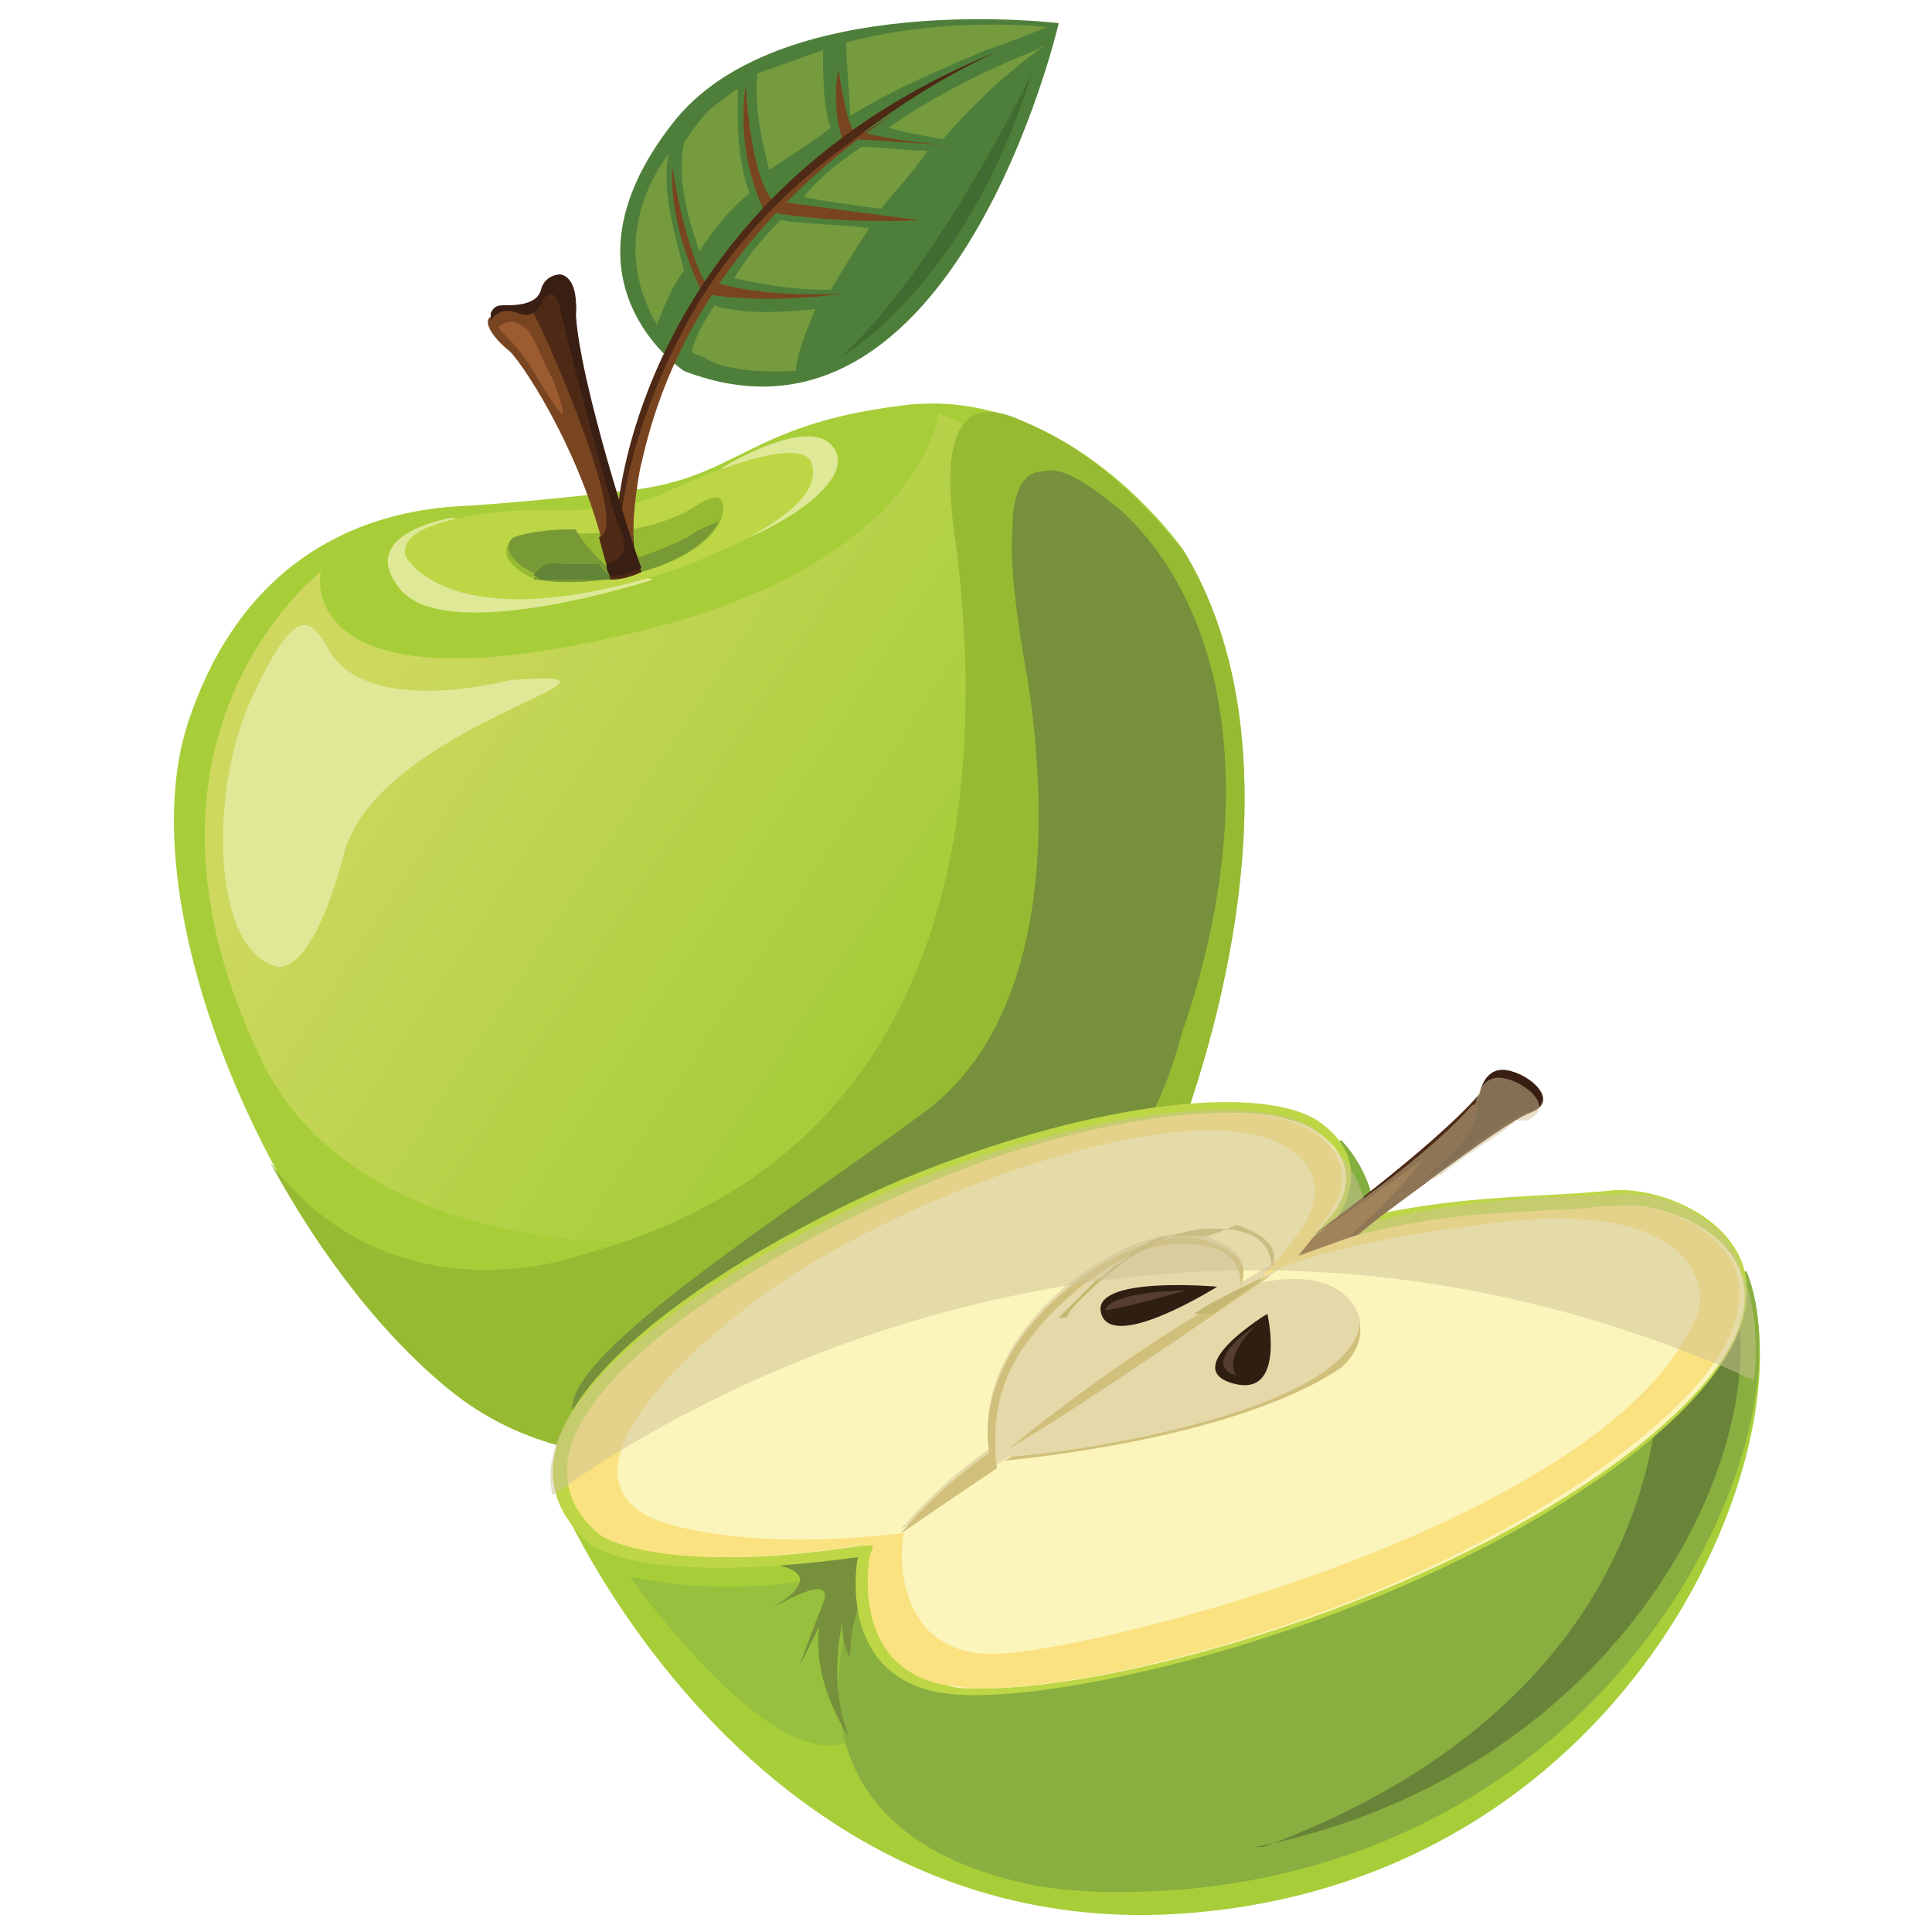 <?xml version="1.0" encoding="utf-8"?>
<!-- Generator: Adobe Illustrator 19.2.1, SVG Export Plug-In . SVG Version: 6.00 Build 0)  -->
<svg version="1.1" id="Слой_1" xmlns="http://www.w3.org/2000/svg" xmlns:xlink="http://www.w3.org/1999/xlink" x="0px" y="0px"
	 viewBox="0 0 50 50" style="enable-background:new 0 0 50 50;" xml:space="preserve">
<style type="text/css">
	.st0{fill:#A7CE38;}
	.st1{fill:url(#XMLID_2_);}
	.st2{fill:#96BA32;}
	.st3{fill:#77903B;}
	.st4{fill:#DEE896;}
	.st5{fill:#BDD646;}
	.st6{fill:#789A36;}
	.st7{fill:#618437;}
	.st8{fill:#84A635;}
	.st9{fill:#4E7F3A;}
	.st10{fill:#794520;}
	.st11{fill:#4D2916;}
	.st12{fill:#391E13;}
	.st13{fill:#9D5B30;}
	.st14{fill:#769B3F;}
	.st15{fill:#3F6C30;}
	.st16{fill:#96C03D;}
	.st17{fill:#88AF3F;}
	.st18{fill:#698439;}
	.st19{fill:#83AE40;}
	.st20{fill:#FBF4BB;}
	.st21{fill:#D1C07B;}
	.st22{fill:#E5D8A9;}
	.st23{fill:#C5B873;}
	.st24{fill:#2F1E12;}
	.st25{fill:#734320;}
	.st26{fill:#FAE280;}
	.st27{fill:#563E32;}
	.st28{fill:#553E31;}
	.st29{opacity:0.5;fill:#CEC296;}
</style>
<g>
	<g>
		<g>
			<path id="XMLID_1216_" class="st0" d="M20.9,37c0,0,4.5,1.3,7-2.3c2.5-3.5,6.6-14.2,2.7-20.5c0,0-3-4.3-7.3-3.7
				c-4,0.5-4.2,1.9-7.1,2.2c0,0-2.5,0.3-4.3,0.4c-1.8,0.1-5.4,0.8-7,5.5c-1.7,4.9,2.3,13.9,6.9,17.5C15.7,39.1,20.9,37,20.9,37z"/>
			<linearGradient id="XMLID_2_" gradientUnits="userSpaceOnUse" x1="10.216" y1="16.01" x2="23.941" y2="24.935">
				<stop  offset="0" style="stop-color:#CED85F"/>
				<stop  offset="1" style="stop-color:#A5CD39"/>
			</linearGradient>
			<path id="XMLID_1215_" class="st1" d="M8.3,14.8c0,0-5.6,4.3-1.5,12.7c4.1,8.4,24.1,4.5,24.5-4.3c0.4-8.7-2.4-10.5-7-12.5
				c0,0-0.4,3.8-7.6,5.6C7.5,18.6,8.3,14.8,8.3,14.8z"/>
			<path id="XMLID_1214_" class="st2" d="M26.7,11c-0.5-0.2-2.6-1.5-2,2.8c0.9,6.6,0.2,15.9-9.4,18.6c0,0-5,2-8.3-2.3l0,0
				c1.3,2.4,3,4.6,4.8,6c3.9,3,9.1,0.9,9.1,0.9s4.5,1.3,7-2.3c2.5-3.5,6.6-14.2,2.7-20.5C30.5,14.2,29.1,12.1,26.7,11z"/>
			<path id="XMLID_1213_" class="st3" d="M27,12.2c-0.8,0-0.8,1.2-0.8,1.6c-0.1,1,0.3,3.3,0.4,3.8c0.3,2,1.1,8.4-2.7,11.2
				c-3.5,2.6-9.9,6.6-9,7.9c0,0,12.7-4.6,14.3-6.9c0.7-0.9,1.1-2,1.4-3.1c1-2.9,1.5-6.2,0.8-9.2c-0.4-1.6-1.1-3.1-2.4-4.3
				C28.6,12.9,27.6,12,27,12.2C27,12.2,27,12.2,27,12.2z"/>
			<path id="XMLID_1212_" class="st4" d="M18.7,12.1c0,0,2.1-1.3,2.8-0.6c0.7,0.7-0.7,1.8-2.1,2.4C18,14.4,18.7,12.1,18.7,12.1z"/>
			<path id="XMLID_1211_" class="st4" d="M11.7,13.4c0,0-2.6,0.4-1.3,1.9c1.3,1.4,6.5-0.3,6.5-0.3L11.7,13.4z"/>
			<g>
				<path id="XMLID_1210_" class="st5" d="M13.7,13.2c0,0-3.5,0.1-3.2,1.2c0,0,1.1,2.2,6.8,0.4c0,0,4.2-1.4,3.7-2.8c0,0,0-1-3.9,0.8
					C17.1,12.8,16.1,13.3,13.7,13.2z"/>
				<path id="XMLID_1209_" class="st2" d="M18,13.1c0,0-1.1,0.8-3.3,0.7c-2.3-0.1-1.7,0.9-0.8,1.2c0,0,1.5,0.3,3.3-0.4
					c0.8-0.3,1.4-0.8,1.5-1.3C18.7,13.3,18.9,12.5,18,13.1z"/>
				<path id="XMLID_1208_" class="st6" d="M16,14.9c-0.4-0.3-0.9-0.8-1.1-1.2c0,0,0,0-0.1,0c-0.7,0-1.2,0.1-1.5,0.2
					c-0.4,0.3,0.1,0.8,0.7,1C13.9,15,14.8,15.1,16,14.9z"/>
			</g>
			<path id="XMLID_1207_" class="st6" d="M17.2,14.6c0.7-0.3,1.2-0.7,1.4-1.1c0,0,0,0,0,0c-0.3,0.1-0.7,0.3-0.8,0.4
				c-1.4,0.7-2.4,0.8-3.2,0.8c-0.6-0.1-0.7,0.2-0.8,0.3c0,0,0.1,0,0.1,0C13.9,15,15.4,15.3,17.2,14.6z"/>
			<path id="XMLID_1206_" class="st7" d="M14,15C14,15,14,15,14,15C14,15,14,15,14,15c0.1,0,0.2,0,0.2,0c0,0,0,0,0,0
				c0.1,0,0.1,0,0.2,0c0,0,0,0,0,0c0.1,0,0.2,0,0.2,0c0,0,0,0,0,0c0.1,0,0.2,0,0.3,0c0,0,0,0,0,0c0.1,0,0.1,0,0.2,0c0,0,0,0,0,0
				c0.1,0,0.1,0,0.2,0c0,0,0,0,0,0c0.1,0,0.1,0,0.2,0c0,0,0,0,0,0c0.1,0,0.1,0,0.2,0c0,0,0,0,0,0c0.1,0,0.1,0,0.2,0c0,0,0,0,0,0
				c-0.1-0.1-0.3-0.2-0.4-0.4c-0.3,0-0.6,0-0.9,0c-0.6-0.1-0.7,0.2-0.8,0.3C13.9,14.9,13.9,14.9,14,15C13.9,15,13.9,15,14,15
				C13.9,15,14,15,14,15z"/>
			<path id="XMLID_1205_" class="st4" d="M13.2,17.6c0,0-3.7,1-4.7-0.8c-0.5-0.9-0.9-1.1-2,1.3c-1.1,2.4-1,6.4,0.6,6.9
				c0,0,0.9,0.5,1.8-2.9C9.8,18.7,17.5,17.3,13.2,17.6z"/>
			<path id="XMLID_1204_" class="st8" d="M19.6,35.5c0,0,0.2,2-1.8,2.2c0,0,0,0,0,0c1.8-0.2,3.1-0.7,3.1-0.7S19.8,36.7,19.6,35.5z"
				/>
			<path id="XMLID_1203_" class="st9" d="M17.7,9.6c0,0-3.5-2.3-0.3-6.4c2.7-3.5,10-2.6,10-2.6S24.7,12.3,17.7,9.6z"/>
			<path id="XMLID_1202_" class="st10" d="M18.3,7.8c0,0-1-1.7-0.9-3.5c0,0,0.3,2.1,0.9,3.1L18.3,7.8z"/>
			<path id="XMLID_1201_" class="st10" d="M19.9,5.7c0,0-0.9-1.5-0.6-3.5c0,0,0.1,2.3,0.7,3L19.9,5.7z"/>
			<path id="XMLID_1200_" class="st10" d="M21.8,3.6c0,0-0.3-0.8-0.1-1.8c0,0,0.2,1.4,0.4,1.6L21.8,3.6z"/>
			<path id="XMLID_1199_" class="st10" d="M18.5,7.3c0,0,1,0.4,3.3,0.3c0,0-1.9,0.3-3.6,0L18.5,7.3z"/>
			<path id="XMLID_1198_" class="st10" d="M20,5.5c0,0,1.5,0.3,3.8,0.2c0,0-3.1-0.4-3.7-0.5L20,5.5z"/>
			<path id="XMLID_1197_" class="st10" d="M22.1,3.6c0,0,1.7,0.1,2.9,0.2c0,0-2.8-0.2-2.8-0.5L22.1,3.6z"/>
			<path id="XMLID_1196_" class="st11" d="M16,13.1c0,0,0.6-8.1,9.9-11.8c0,0-7.6,3.1-9.3,10.6c0,0-0.4,1.8-0.1,2.7
				C16.6,14.6,15.6,13.9,16,13.1z"/>
			<path id="XMLID_1195_" class="st10" d="M16.4,14.4c-0.2-0.3-0.5-0.8-0.3-1.2l0,0v0c0,0,0.2-2,1.5-4.5c0.9-1.8,2.6-4,5.6-5.8
				c-2.4,1.6-5.6,4.5-6.6,9.1C16.6,11.9,16.3,13.4,16.4,14.4z"/>
			<path id="XMLID_1194_" class="st10" d="M13.2,9.1c0.4,0.4,2.1,3,2.6,5.9c0.3,0,0.6-0.1,0.8-0.2c-0.2-0.5-1.6-4.8-1.7-6.6
				c0,0,0.1-0.9-0.4-1c0,0-0.4,0-0.5,0.4c-0.1,0.4-0.7,0.4-0.9,0.4c-0.2,0-0.3,0-0.4,0.2C12.5,8.3,12.7,8.7,13.2,9.1z"/>
			<path id="XMLID_1193_" class="st11" d="M15.5,13.9c0.1,0.4,0.2,0.7,0.3,1.1c0.3,0,0.6-0.1,0.8-0.2c-0.2-0.5-1.6-4.8-1.7-6.6
				c0,0,0.1-0.9-0.4-1c0,0-0.4,0-0.5,0.4c0,0.2-0.2,0.2-0.3,0.3l0.2,0.4C13.9,8.2,16.4,13.7,15.5,13.9z"/>
			<path id="XMLID_1192_" class="st12" d="M13.4,8.1c0.5,0.2,0.6-0.3,0.7-0.4c0.1-0.1,0.3-0.2,0.4,0.3c0.1,0.5,1,4,1.5,5.6
				c0,0,0.5,0.8-0.3,1c0,0.1,0,0.2,0.1,0.3c0.3,0,0.6-0.1,0.8-0.2c-0.2-0.5-1.6-4.8-1.7-6.6c0,0,0.1-0.9-0.4-1c0,0-0.4,0-0.5,0.4
				c-0.1,0.4-0.7,0.4-0.9,0.4c-0.2,0-0.3,0-0.4,0.2c0,0.1,0,0.2,0,0.2C12.7,8.3,12.9,7.9,13.4,8.1z"/>
			<path id="XMLID_1191_" class="st13" d="M13.6,8.5c0,0-0.3-0.3-0.6-0.1c-0.3,0.1,0.2,0.2,0.8,1.2c0.6,1,1.1,1.8,0.5,0.2
				C14.2,9.7,13.8,8.6,13.6,8.5z"/>
			<path id="XMLID_1190_" class="st14" d="M17.7,7c-0.2-0.8-0.6-2.1-0.4-3c0,0-1.7,2-0.3,4.4C17.2,7.9,17.4,7.4,17.7,7z"/>
			<path id="XMLID_1189_" class="st14" d="M19.4,5c-0.4-1-0.3-2.5-0.3-2.7c-0.2,0.1-0.4,0.3-0.7,0.5c-0.4,0.4-0.7,0.9-0.7,0.9
				c-0.2,1.1,0.2,2.2,0.4,2.8C18.5,5.9,18.9,5.4,19.4,5z"/>
			<path id="XMLID_1188_" class="st14" d="M21.5,3.3c-0.2-0.5-0.2-1.4-0.2-2c-0.6,0.2-1.1,0.4-1.7,0.6c-0.1,1,0.2,2,0.3,2.5
				C20.5,4,21,3.7,21.5,3.3z"/>
			<path id="XMLID_1187_" class="st14" d="M25.5,1.3c0.6-0.2,1.1-0.4,1.6-0.6c0,0-2.6-0.3-5.2,0.4C21.9,1.7,22,2.5,22,3
				C23.3,2.2,24.6,1.7,25.5,1.3z"/>
			<path id="XMLID_1186_" class="st14" d="M21.1,8c-0.9,0.1-1.8,0.1-2.2,0c0,0-0.2,0-0.4-0.1c-0.5,0.7-0.6,1.2-0.6,1.2
				c0.1,0.1,0.3,0.1,0.4,0.2c0,0,0.6,0.4,2.3,0.3C20.6,9.3,20.8,8.7,21.1,8z"/>
			<path id="XMLID_1185_" class="st14" d="M20.2,5.7c-0.5,0.5-0.9,1-1.2,1.5c0.5,0.1,1.3,0.3,2.5,0.3c0.3-0.5,0.6-1,1-1.6
				C21.6,5.8,20.8,5.8,20.2,5.7z"/>
			<path id="XMLID_1184_" class="st14" d="M22.3,3.8c-0.6,0.4-1.1,0.8-1.5,1.3c0.5,0.1,1.2,0.2,2,0.3c0.4-0.5,0.8-0.9,1.2-1.5
				C23.4,3.9,22.8,3.8,22.3,3.8z"/>
			<path id="XMLID_1183_" class="st14" d="M23,3.3c0.3,0.1,0.8,0.2,1.4,0.3C25.1,2.8,25.9,2,27,1.2l0,0c-0.1,0-0.1,0.1-0.2,0.1
				C25.3,1.9,24,2.6,23,3.3z"/>
			<path id="XMLID_1182_" class="st15" d="M26.7,1.9c0,0-2.4,5-4.9,7.3C21.9,9.2,25.1,7.2,26.7,1.9z"/>
		</g>
		<g>
			<g>
				<path id="XMLID_1181_" class="st0" d="M14.4,38.6c0,0.1,5,11.9,16.5,10.9c11.5-1,16-12.3,14.3-16.5L14.4,38.6z"/>
				<path id="XMLID_1180_" class="st16" d="M16.3,40.8c0,0,3.8,5.4,5.8,4.2c2-1.2,0.1-4,0-4.4C22.1,40.6,19.6,41.5,16.3,40.8z"/>
				<path id="XMLID_1179_" class="st17" d="M22.6,40.1c0,0-3.8,7.1,4.2,8.7c1.2,0.2,2.4,0.2,3.8,0.1c11.5-1,16.3-11.8,14.6-16
					l-10,1.8L34,35.3L22.6,40.1z"/>
				<g>
					<path id="XMLID_1178_" class="st3" d="M20,41.6c-0.1,0.1-0.1,0.1-0.1,0.1C19.9,41.7,20,41.6,20,41.6z"/>
					<path id="XMLID_1177_" class="st3" d="M19.1,40.4c0,0,2.9,0,0.9,1.2c0.4-0.2,1.6-0.9,1.3-0.1c-0.4,1-0.6,1.6-0.6,1.6
						s0.3-0.6,0.5-1c-0.2,1.5,0.8,2.9,0.8,2.9c-0.4-0.9-0.4-2.1-0.2-3c0,0,0,0.1,0,0.1c0,0,0,0.5,0.2,0.8c0,0,0-1.7,0.7-1.7
						C23.4,41.1,23.8,39,19.1,40.4z"/>
				</g>
				<path id="XMLID_1176_" class="st18" d="M32.5,47.8c9.9-2,13.8-11,12.2-14.9l-1,0.2c-0.5,0.5-0.8,0.9-0.8,0.9s1.6,9.4-10.2,13.8
					C32.6,47.8,32.5,47.8,32.5,47.8z"/>
				<path id="XMLID_1175_" class="st19" d="M34.7,29.5c0,0,1.2,1.1,0.9,3.1c-0.4,2-3.1-0.2-3.1-0.2L34.7,29.5z"/>
				<path id="XMLID_1174_" class="st5" d="M34.6,31.5c0,0,1.1-1.4-0.5-2.5c-1.6-1-6.1-0.4-10.7,1.5c-4.5,1.9-11.6,6.3-8.2,9.4
					c0,0,1.1,1.2,7,0.4c0,0-0.6,3,2.1,3.5c2.7,0.5,12.2-1.7,18-6.2c5.8-4.6,1.5-6.9-0.5-6.8c-1.9,0.2-3.9,0.1-6.5,0.7l2-2L34.6,31.5
					z"/>
				<path id="XMLID_1173_" class="st20" d="M25.4,43.7c-0.4,0-0.7,0-0.9-0.1c-2.5-0.5-1.9-3.1-1.9-3.3l0.1-0.3l-0.4,0
					c-1.3,0.2-2.4,0.3-3.4,0.3c-2.6,0-3.3-0.6-3.3-0.6l0,0l0,0c-0.7-0.6-1-1.3-0.8-2c0.5-2.7,5.8-5.6,8.9-6.9c2.9-1.3,6-2,8.2-2
					c1,0,1.8,0.2,2.2,0.5c1.3,0.9,0.5,2,0.4,2.1L34,32l-0.4,0.5L35,32l0.5-0.1c1.9-0.5,3.5-0.5,5-0.6c0.5,0,1,0,1.5-0.1
					c0.1,0,0.1,0,0.2,0c0.8,0,2.3,0.5,2.8,1.6c0.4,0.9,0.2,2.4-2.7,4.7C37.1,41.5,29,43.7,25.4,43.7z"/>
				<path id="XMLID_1172_" class="st21" d="M26,37.8c0,0,5.9-0.5,8.7-2.4c0,0,0.9-0.7,0.3-1.6C34.5,32.9,26,37.8,26,37.8z"/>
				<path id="XMLID_1171_" class="st22" d="M35.2,34.2c0,0-0.2-1.5-2.6-1c0.7-0.5,1.4-1,2.1-1.5c0,0-1.1,0.6-2.6,1.5
					c0.1-0.3,0.3-0.8-0.9-1.2c-1.8-0.6-6.1,2.3-5.6,5.5c-1,0.7-1.8,1.5-2.3,2.1c0,0,1.1-0.8,2.8-1.9C27.9,37.6,35,36.5,35.2,34.2z"
					/>
				<path id="XMLID_1170_" class="st21" d="M26.1,37.5c0,0,3.6-3,6.8-4.5C32.9,33,28,36.4,26.1,37.5z"/>
				<path id="XMLID_1169_" class="st23" d="M31.4,34c0.8-0.6,1.4-1,1.4-1c-0.6,0.3-1.3,0.6-1.9,1C31.1,34,31.3,34,31.4,34z"/>
				<path id="XMLID_1168_" class="st21" d="M27.1,34.1c0.5-0.5,2-2,3.6-1.9c1.6,0,1.4,1.1,1.4,1.1c0.1-0.3,0.3-0.8-0.9-1.2
					c-1.8-0.6-6.1,2.3-5.6,5.5c-1,0.7-1.8,1.5-2.3,2.1c0,0,1-0.7,2.5-1.7C25.5,35.7,26.7,34.6,27.1,34.1z"/>
				<path id="XMLID_1167_" class="st23" d="M31.2,32C31.1,32,31.1,32,31.2,32c-0.1,0-0.1,0-0.1,0c0,0-0.1,0-0.1,0c0,0,0,0,0,0
					c0,0-0.1,0-0.1,0c0,0,0,0,0,0c0,0-0.1,0-0.1,0c0,0,0,0,0,0c0,0-0.1,0-0.1,0c0,0,0,0,0,0c0,0-0.1,0-0.1,0c0,0,0,0,0,0
					c0,0-0.1,0-0.1,0c0,0,0,0,0,0c0,0-0.1,0-0.1,0c0,0,0,0,0,0c0,0-0.1,0-0.1,0c0,0,0,0,0,0c0,0-0.1,0-0.1,0c0,0,0,0,0,0
					c0,0-0.1,0-0.1,0c0,0,0,0,0,0c-0.1,0-0.2,0.1-0.3,0.1c0,0,0,0,0,0c0,0-0.1,0-0.1,0.1c0,0,0,0,0,0c0,0-0.1,0-0.2,0.1c0,0,0,0,0,0
					c-0.1,0-0.1,0.1-0.2,0.1c0,0,0,0,0,0c0,0-0.1,0.1-0.1,0.1c0,0,0,0,0,0c0,0-0.1,0.1-0.1,0.1c0,0,0,0,0,0
					c-0.1,0.1-0.2,0.1-0.3,0.2c0,0,0,0,0,0c0,0-0.1,0.1-0.1,0.1c0,0,0,0,0,0c-0.1,0.1-0.2,0.2-0.3,0.2c0,0,0,0,0,0
					c0,0-0.1,0.1-0.1,0.1c0,0,0,0,0,0c-0.1,0.1-0.2,0.2-0.3,0.3c0,0,0,0,0,0c0,0-0.1,0.1-0.1,0.1c0,0,0,0,0,0
					c-0.1,0.1-0.3,0.3-0.4,0.4c0,0,0,0,0,0c0,0-0.1,0.1-0.1,0.1c0,0,0,0,0,0c0.1,0,0.1,0,0.2,0c0.1-0.2,0.2-0.3,0.3-0.4
					c0.5-0.5,2-2,3.6-1.9c1.6,0,1.4,1.1,1.4,1.1c0.1-0.3,0.3-0.8-0.9-1.2C31.3,32,31.2,32,31.2,32C31.2,32,31.2,32,31.2,32z"/>
				<path id="XMLID_1166_" class="st24" d="M32.8,34c0,0-2.3,1.4-0.9,1.8C33.3,36.2,32.8,34,32.8,34z"/>
				<path id="XMLID_1165_" class="st25" d="M36.5,30.1L34,32c0,0-0.4,0.4-0.4,0.5c0,0,0,0.1,1.5-0.5l2.3-1.9L37,29.8L36.5,30.1z"/>
				<path id="XMLID_1164_" class="st11" d="M33.8,32.1c0,0,3.3-2.4,4.5-3.8c0,0,0.1-0.7,0.7-0.6c0.6,0.1,1.4,0.8,0.6,1.1
					c-0.8,0.3-4.1,2.9-5,3.5c0,0,1.8-1.6,2.2-2.3C36.9,30,34.7,31.5,33.8,32.1z"/>
				<path class="st26" d="M44.9,32.8c-0.5-1.1-1.9-1.6-2.8-1.6c-0.1,0-0.1,0-0.2,0c-0.5,0-1,0.1-1.5,0.1c-1.5,0.1-3,0.1-5,0.6L35,32
					l-1.4,0.5L34,32l0.4-0.6c0.1-0.1,0.9-1.2-0.4-2.1c-0.5-0.3-1.2-0.5-2.2-0.5c-2.2,0-5.3,0.7-8.2,2c-3.1,1.3-8.4,4.3-8.9,6.9
					c-0.1,0.8,0.1,1.4,0.8,2l0,0l0,0c0,0,0.7,0.6,3.3,0.6c1,0,2.1-0.1,3.4-0.3l0.4,0l-0.1,0.3c0,0.1-0.5,2.8,1.9,3.3
					c0.2,0,0.6,0.1,0.9,0.1c3.6,0,11.7-2.2,16.8-6.2C45.1,35.2,45.2,33.7,44.9,32.8z M44,33.8c-1.8,5.4-15.4,8.9-18.2,9
					c-2.8,0.1-2.5-3-2.4-3.1c0.1-0.1-3,0.5-5.9-0.2c-2.9-0.7-1.4-3.3,2.4-6.1c3.9-2.7,10.5-4.9,13-3.9c1.8,0.7,0.9,2.1,0.9,2.1
					c-0.5,0.8-1.1,1.4-1.1,1.4s0,0.1-0.1,0.1c0.1-0.1,1.3-0.9,6.5-1.5C44.4,31.1,44,33.8,44,33.8z"/>
			</g>
			<path id="XMLID_1161_" class="st24" d="M31.5,33.3c0,0-3.3-0.3-3,0.7C28.8,35,31.5,33.3,31.5,33.3z"/>
			<path id="XMLID_1160_" class="st27" d="M30.7,33.4c0,0-1.9,0-2.1,0.5C28.6,33.9,28.5,34,30.7,33.4z"/>
			<path id="XMLID_1159_" class="st12" d="M39,27.7c-0.6-0.1-0.7,0.6-0.7,0.6c0,0,0,0.1-0.1,0.1c0.1,0.4,0,1-1.1,1.9
				c-0.2,0.2-0.3,0.3-0.3,0.3c1.1-0.8,2.3-1.7,2.7-1.8C40.4,28.5,39.6,27.8,39,27.7z"/>
			<path id="XMLID_1158_" class="st28" d="M32.5,34.3c0,0-1.5,1-0.5,1.3C32,35.6,31.6,35.2,32.5,34.3z"/>
		</g>
		<path id="XMLID_1157_" class="st29" d="M41.9,30.9c-1.9,0.1-3.8,0.1-6.3,0.7c0.4-0.3,0.9-0.7,1.3-1c0,0,0,0,0,0
			c0.1,0,0.1-0.1,0.2-0.1c0,0,0,0,0,0c0.1,0,0.1-0.1,0.2-0.1c0,0,0,0,0,0c0.6-0.5,1.3-0.9,1.7-1.2c0,0,0,0,0,0c0,0,0.1-0.1,0.1-0.1
			c0,0,0,0,0,0c0,0,0.1,0,0.1-0.1c0,0,0,0,0,0c0,0,0.1,0,0.1,0c0,0,0,0,0,0c0,0,0,0,0.1,0c0,0,0.1,0,0.1,0c0.8-0.3,0-1-0.6-1.1
			c-0.6-0.1-0.7,0.6-0.7,0.6c0,0,0,0.1-0.1,0.1l0,0c-0.6,0.7-1.8,1.7-2.8,2.4c-0.3-0.9-0.8-1.3-0.8-1.3l0,0
			c-0.1-0.2-0.3-0.3-0.5-0.5c-1.6-1-6.1-0.4-10.7,1.5c-3.9,1.7-9.7,5.1-9,8c0.1,0,13.4-10.6,30.6-3.2c0.2,0.1,0.4,0.2,0.5,0.2
			c0.1-1.1,0-2-0.3-2.7C44.8,31.5,43,30.8,41.9,30.9z"/>
	</g>
</g>
</svg>
